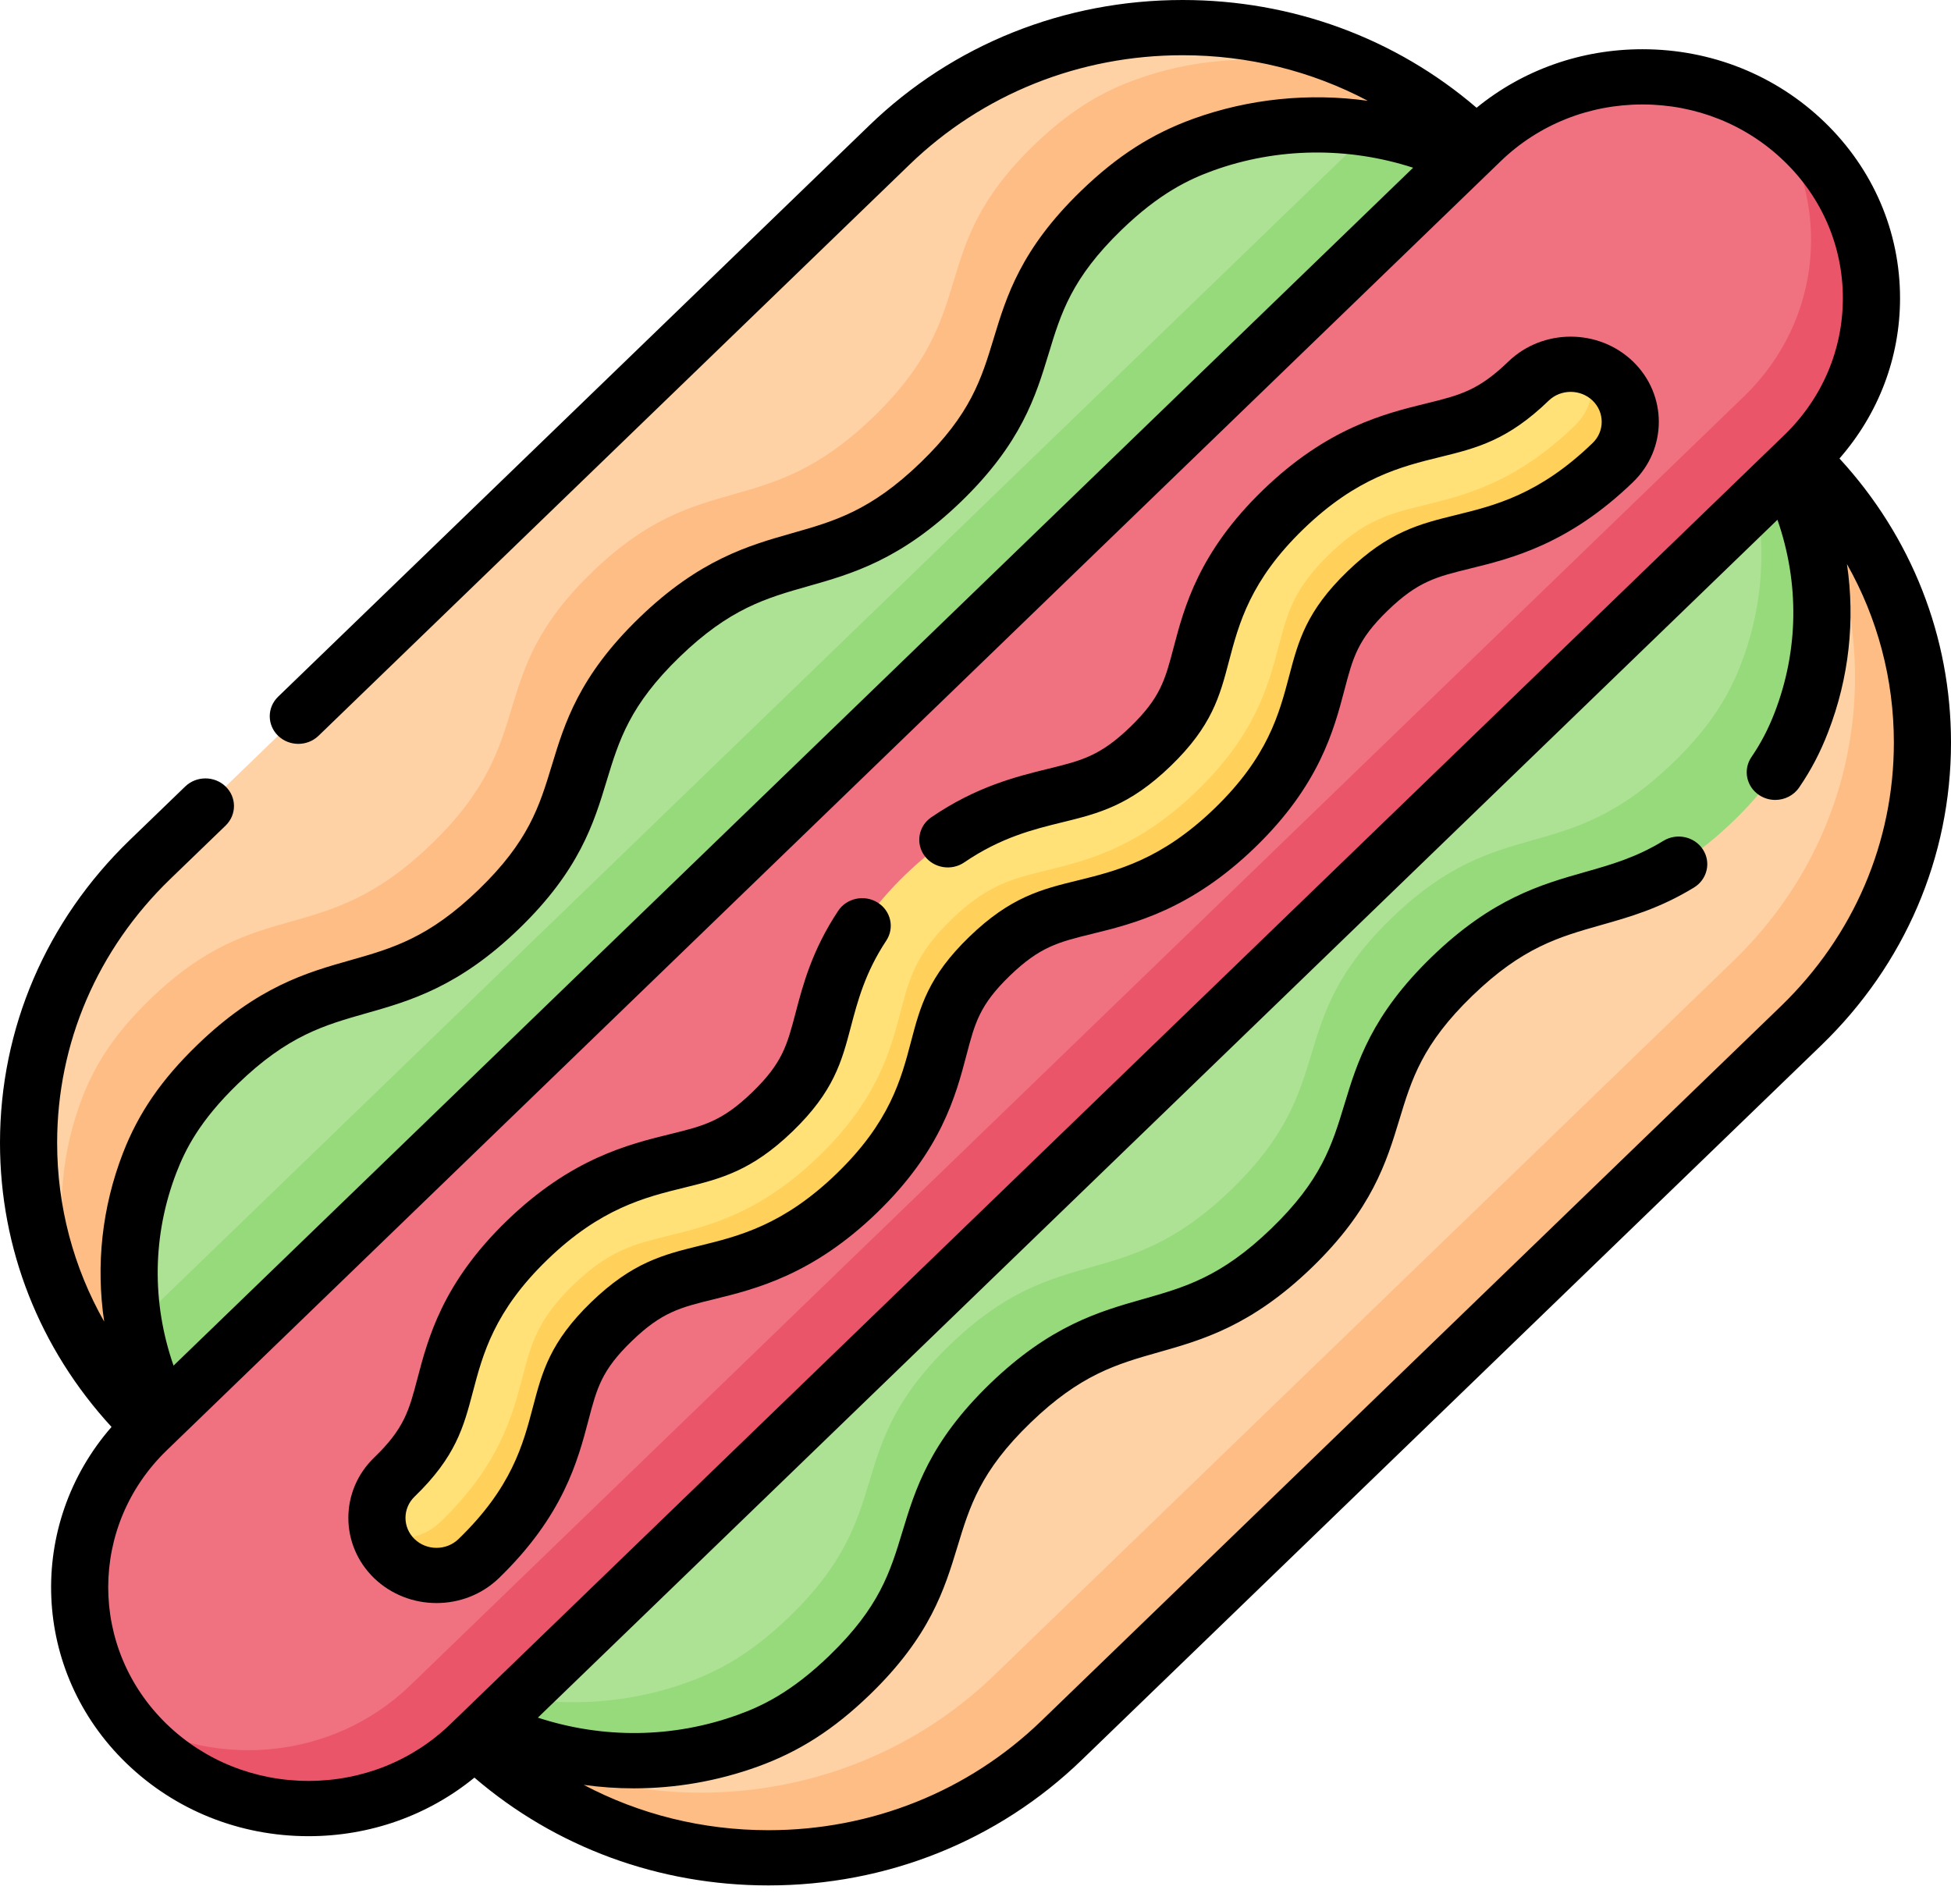 <svg xmlns="http://www.w3.org/2000/svg" width="42" height="41" fill="none" viewBox="0 0 42 41"><g clip-path="url(#clip0)"><path fill="#FED2A4" d="M31.784 3.135L31.769 3.121C28.284 -0.247 22.633 -0.248 19.148 3.121L3.229 18.506C-0.256 21.874 -0.256 27.336 3.229 30.704L3.244 30.718L18.273 18.632L31.784 3.135Z"/><path fill="#FFBD86" d="M11.121 24.384L24.703 11.257L31.784 3.135C30.74 2.204 29.449 1.607 28.094 1.383C26.893 1.185 25.638 1.283 24.452 1.712C23.792 1.95 23.092 2.319 22.259 3.124C19.881 5.422 21.18 6.678 18.802 8.976C16.424 11.275 15.124 10.019 12.746 12.318C10.368 14.616 11.667 15.872 9.288 18.171C6.91 20.469 5.611 19.214 3.232 21.512C2.4 22.317 2.018 22.994 1.771 23.632C1.328 24.779 1.226 25.991 1.431 27.152C1.663 28.461 2.28 29.709 3.244 30.718L11.121 24.384Z"/><path fill="#FED2A4" d="M10.216 37.457L10.231 37.471C13.447 39.464 18.546 40.046 22.032 36.678L37.95 21.293C42.34 12.549 40.664 12.961 38.771 9.888L38.756 9.873L23.727 21.96L10.216 37.457Z"/><path fill="#FFBD86" d="M37.319 20.683L21.401 36.068C18.405 38.963 13.809 39.37 10.364 37.288L10.216 37.457L10.231 37.471C13.716 40.839 19.367 40.839 22.852 37.471L38.771 22.086C42.256 18.717 42.256 13.256 38.771 9.888L38.756 9.873L38.581 10.015C40.736 13.345 40.316 17.787 37.319 20.683Z"/><path fill="#ADE194" d="M6.166 31.103C5.086 30.059 3.13 29.954 2.883 28.555C2.678 27.394 2.78 26.181 3.223 25.035C3.47 24.397 3.852 23.72 4.684 22.915C7.063 20.616 8.362 21.872 10.74 19.573C13.118 17.275 11.819 16.019 14.198 13.72C16.576 11.422 17.875 12.678 20.253 10.379C22.632 8.081 21.332 6.825 23.711 4.527C24.543 3.722 25.243 3.353 25.904 3.114C27.09 2.686 28.344 2.588 29.546 2.786C30.994 3.025 31.102 4.916 32.182 5.959L32.635 6.397L6.619 31.54L6.166 31.103Z"/><path fill="#97DA7B" d="M29.545 2.787L2.884 28.555C3.131 29.954 3.824 31.279 4.904 32.322L5.357 32.76L33.897 5.177L33.444 4.739C32.364 3.696 30.994 3.026 29.545 2.787Z"/><path fill="#ADE194" d="M8.556 35.852C10.531 37.761 12.849 37.812 15.465 36.867C16.126 36.629 16.826 36.259 17.659 35.455C20.037 33.156 18.738 31.901 21.116 29.602C23.495 27.303 24.794 28.559 27.172 26.26C29.551 23.962 28.252 22.706 30.63 20.407C33.008 18.109 34.307 19.365 36.685 17.066C37.518 16.262 37.9 15.585 38.146 14.947C39.124 12.418 39.071 10.178 37.096 8.269L36.643 7.831L8.103 35.415L8.556 35.852Z"/><path fill="#97DA7B" d="M31.261 21.017C33.639 18.719 34.938 19.974 37.316 17.676C38.149 16.872 38.531 16.195 38.777 15.556C39.755 13.028 39.071 10.178 37.096 8.269L36.643 7.831L36.573 7.9C37.934 9.742 38.314 12.139 37.478 14.301C37.231 14.939 36.85 15.616 36.017 16.421C33.639 18.719 32.34 17.463 29.962 19.762C27.583 22.06 28.883 23.316 26.504 25.614C24.126 27.913 22.827 26.658 20.448 28.956C18.07 31.255 19.369 32.511 16.991 34.809C16.158 35.614 15.458 35.983 14.797 36.221C12.56 37.029 10.08 36.662 8.174 35.346L8.103 35.415L8.556 35.852C10.531 37.761 13.48 38.422 16.096 37.477C16.757 37.238 17.457 36.869 18.29 36.065C20.668 33.766 19.369 32.51 21.747 30.212C24.126 27.913 25.425 29.169 27.803 26.87C30.182 24.572 28.883 23.316 31.261 21.017Z"/><path fill="#F07281" d="M3.221 37.478C2.999 37.264 2.738 37.097 2.567 36.855C1.256 35 1.453 32.449 3.156 30.803L31.871 3.05C33.556 1.422 36.157 1.219 38.07 2.44C38.344 2.614 38.538 2.881 38.779 3.113C40.704 4.974 40.12 7.3 38.194 9.161L9.479 36.914C7.554 38.774 5.147 39.339 3.221 37.478Z"/><path fill="#EB5569" d="M38.844 3.05C38.622 2.836 38.383 2.647 38.133 2.482C39.443 4.337 39.248 6.887 37.545 8.533L8.83 36.286C7.126 37.932 4.487 38.121 2.568 36.854C2.739 37.096 2.934 37.327 3.156 37.541C5.082 39.402 8.203 39.402 10.129 37.541L38.844 9.789C40.769 7.928 40.769 4.911 38.844 3.05Z"/><path fill="#FFE177" d="M8.553 33.495C8.405 33.352 8.238 33.244 8.177 33.065C8.032 32.635 8.136 32.144 8.49 31.802C9.258 31.06 9.394 30.541 9.583 29.822C9.806 28.977 10.082 27.924 11.349 26.7C12.616 25.475 13.705 25.208 14.58 24.993C15.324 24.81 15.861 24.678 16.629 23.936C17.397 23.194 17.533 22.675 17.722 21.956C17.945 21.11 18.221 20.058 19.488 18.834C20.755 17.609 21.844 17.342 22.719 17.127C23.462 16.944 24 16.812 24.767 16.07C25.535 15.328 25.672 14.809 25.86 14.091C26.083 13.245 26.36 12.193 27.626 10.968C28.893 9.744 29.982 9.476 30.857 9.262C31.601 9.079 32.138 8.947 32.906 8.205C33.259 7.863 33.767 7.763 34.212 7.903C34.398 7.961 34.51 8.123 34.657 8.266C35.158 8.75 35.158 9.414 34.657 9.898C33.391 11.122 32.301 11.39 31.426 11.605C30.683 11.787 30.146 11.919 29.378 12.661C28.61 13.403 28.474 13.922 28.285 14.641C28.063 15.487 27.786 16.539 26.519 17.763C25.252 18.988 24.1 19.194 23.225 19.409C22.482 19.592 21.945 19.724 21.177 20.466C20.409 21.208 20.273 21.727 20.084 22.445C19.861 23.291 19.584 24.344 18.317 25.568C17.051 26.792 15.962 27.06 15.086 27.275C14.343 27.457 13.806 27.589 13.038 28.332C12.27 29.074 12.134 29.593 11.945 30.311C11.722 31.157 11.445 32.21 10.178 33.434C9.677 33.919 9.054 33.979 8.553 33.495Z"/><path fill="#FFD15B" d="M26.582 17.824C27.849 16.6 28.126 15.548 28.348 14.702C28.537 13.983 28.673 13.464 29.441 12.722C30.209 11.98 30.746 11.848 31.489 11.666C32.364 11.451 33.454 11.183 34.72 9.959C35.221 9.475 35.221 8.689 34.72 8.205C34.572 8.062 34.397 7.963 34.211 7.904C34.356 8.334 34.253 8.824 33.9 9.166C32.633 10.39 31.544 10.658 30.669 10.873C29.926 11.055 29.389 11.187 28.621 11.929C27.853 12.671 27.716 13.191 27.528 13.909C27.305 14.755 27.028 15.807 25.762 17.031C24.495 18.256 23.406 18.523 22.531 18.738C21.787 18.921 21.25 19.053 20.483 19.795C19.715 20.537 19.578 21.056 19.389 21.774C19.167 22.62 18.89 23.673 17.623 24.897C16.356 26.121 15.267 26.389 14.392 26.604C13.649 26.787 13.112 26.919 12.344 27.661C11.576 28.403 11.439 28.922 11.25 29.64C11.028 30.486 10.751 31.539 9.484 32.763C9.131 33.105 8.623 33.204 8.178 33.064C8.239 33.244 8.342 33.413 8.49 33.556C8.991 34.04 9.803 34.04 10.305 33.556C11.571 32.332 11.848 31.279 12.071 30.433C12.26 29.715 12.396 29.196 13.164 28.454C13.932 27.711 14.469 27.579 15.213 27.397C16.088 27.182 17.177 26.914 18.444 25.69C19.71 24.466 19.987 23.413 20.21 22.567C20.399 21.849 20.535 21.33 21.303 20.588C22.071 19.846 22.608 19.714 23.351 19.531C24.226 19.316 25.315 19.049 26.582 17.824Z"/><path fill="#000" d="M39.599 9.871C40.442 8.906 40.903 7.697 40.903 6.42C40.903 4.988 40.326 3.642 39.279 2.63C38.231 1.618 36.839 1.06 35.358 1.06C34.035 1.06 32.785 1.505 31.787 2.32C30.04 0.82 27.815 0 25.459 0C22.91 0 20.515 0.959 18.713 2.701L5.987 15C5.747 15.232 5.747 15.608 5.987 15.841C6.107 15.957 6.265 16.015 6.422 16.015C6.579 16.015 6.737 15.957 6.857 15.841L19.583 3.541C21.152 2.025 23.239 1.189 25.459 1.189C26.875 1.189 28.236 1.53 29.445 2.17C28.181 1.995 26.89 2.124 25.689 2.557C24.794 2.881 24.05 3.358 23.276 4.106C21.975 5.363 21.665 6.384 21.392 7.285C21.126 8.161 20.896 8.917 19.818 9.959C18.74 11 17.958 11.222 17.052 11.479C16.12 11.744 15.063 12.043 13.762 13.3C12.462 14.557 12.152 15.578 11.879 16.48C11.613 17.355 11.383 18.111 10.305 19.153C9.227 20.195 8.444 20.417 7.539 20.674C6.606 20.938 5.549 21.238 4.249 22.495C3.475 23.243 2.981 23.962 2.646 24.827C2.194 25.997 2.062 27.238 2.243 28.454C1.582 27.288 1.23 25.973 1.23 24.605C1.23 22.46 2.095 20.443 3.664 18.926L4.857 17.774C5.097 17.541 5.097 17.165 4.857 16.933C4.617 16.7 4.227 16.701 3.987 16.933L2.794 18.085C0.992 19.827 0 22.142 0 24.605C0 26.882 0.849 29.033 2.401 30.721C0.566 32.825 0.672 35.981 2.721 37.962C3.769 38.974 5.161 39.532 6.642 39.532C7.965 39.532 9.215 39.086 10.213 38.271C11.96 39.771 14.185 40.592 16.541 40.592C19.09 40.592 21.485 39.633 23.287 37.891L39.206 22.506C41.008 20.765 42 18.45 42 15.987C42 13.71 41.151 11.559 39.599 9.871ZM3.799 25.243C3.992 24.744 4.3 24.128 5.119 23.336C6.197 22.294 6.98 22.072 7.885 21.815C8.818 21.55 9.875 21.251 11.175 19.994C12.475 18.737 12.786 17.716 13.059 16.814C13.325 15.939 13.555 15.183 14.633 14.141C15.711 13.099 16.493 12.877 17.399 12.62C18.331 12.356 19.388 12.056 20.689 10.8C21.989 9.543 22.299 8.521 22.573 7.62C22.838 6.745 23.068 5.989 24.146 4.947C24.965 4.155 25.603 3.858 26.119 3.671C27.495 3.175 29.013 3.155 30.421 3.611L3.736 29.401C3.262 28.04 3.281 26.584 3.799 25.243ZM6.642 38.342C5.49 38.342 4.406 37.908 3.591 37.121H3.591C1.909 35.495 1.909 32.849 3.591 31.223L32.306 3.471C33.121 2.683 34.205 2.249 35.358 2.249C36.51 2.249 37.594 2.683 38.409 3.471C39.224 4.258 39.672 5.306 39.672 6.42C39.672 7.534 39.224 8.581 38.409 9.369L9.694 37.121C8.879 37.908 7.795 38.342 6.642 38.342ZM38.336 21.665L22.417 37.05C20.848 38.567 18.761 39.403 16.541 39.403C15.129 39.403 13.771 39.064 12.566 38.427C12.924 38.477 13.284 38.502 13.644 38.502C14.545 38.502 15.446 38.347 16.312 38.034C17.206 37.711 17.951 37.233 18.725 36.485C20.025 35.228 20.335 34.207 20.609 33.306C20.875 32.43 21.104 31.674 22.183 30.632C23.261 29.59 24.043 29.368 24.949 29.111C25.881 28.847 26.938 28.547 28.239 27.291C29.539 26.034 29.849 25.012 30.123 24.111C30.388 23.236 30.618 22.48 31.696 21.438C32.774 20.396 33.556 20.174 34.462 19.917C35.085 19.741 35.73 19.558 36.467 19.108C36.754 18.932 36.84 18.565 36.658 18.287C36.477 18.01 36.097 17.927 35.81 18.102C35.218 18.464 34.682 18.615 34.116 18.776C33.183 19.041 32.126 19.34 30.826 20.597C29.526 21.854 29.215 22.875 28.942 23.776C28.676 24.652 28.447 25.408 27.368 26.45C26.29 27.491 25.508 27.713 24.602 27.97C23.67 28.235 22.613 28.535 21.312 29.791C20.012 31.048 19.702 32.069 19.428 32.971C19.163 33.846 18.933 34.602 17.855 35.644C17.035 36.436 16.397 36.734 15.881 36.92C14.489 37.423 12.986 37.439 11.579 36.98L38.264 11.19C38.738 12.551 38.721 14.004 38.201 15.348C38.065 15.699 37.907 16.002 37.704 16.299C37.517 16.573 37.595 16.942 37.878 17.123C37.983 17.19 38.1 17.222 38.217 17.222C38.416 17.222 38.612 17.128 38.731 16.954C38.987 16.58 39.185 16.202 39.354 15.764C39.806 14.595 39.94 13.357 39.76 12.144C40.419 13.309 40.77 14.622 40.77 15.987C40.77 18.132 39.905 20.149 38.336 21.665Z"/><path fill="#000" d="M32.47 7.785C31.822 8.411 31.425 8.508 30.706 8.685C29.807 8.906 28.578 9.208 27.191 10.548C25.805 11.888 25.492 13.076 25.264 13.944C25.081 14.64 24.98 15.023 24.332 15.65C23.684 16.276 23.287 16.374 22.567 16.551C21.88 16.72 21.024 16.93 20.049 17.595C19.772 17.784 19.706 18.155 19.902 18.424C20.098 18.692 20.482 18.756 20.759 18.566C21.548 18.028 22.25 17.855 22.87 17.703C23.645 17.513 24.315 17.348 25.202 16.491C26.09 15.633 26.26 14.986 26.456 14.237C26.671 13.422 26.914 12.498 28.061 11.389C29.209 10.28 30.165 10.045 31.009 9.838C31.784 9.647 32.453 9.483 33.34 8.625C33.601 8.374 34.025 8.374 34.285 8.625C34.546 8.877 34.546 9.287 34.285 9.538C33.138 10.647 32.182 10.882 31.338 11.089C30.563 11.28 29.894 11.444 29.006 12.302C28.119 13.159 27.949 13.806 27.752 14.555C27.537 15.371 27.294 16.295 26.147 17.404C25 18.512 24.044 18.747 23.2 18.955C22.425 19.145 21.755 19.309 20.868 20.167C19.98 21.025 19.81 21.672 19.613 22.421C19.399 23.236 19.156 24.16 18.008 25.269C16.861 26.378 15.905 26.613 15.061 26.82C14.286 27.011 13.617 27.175 12.729 28.033C11.841 28.891 11.671 29.538 11.474 30.287C11.26 31.102 11.017 32.027 9.869 33.136C9.609 33.387 9.185 33.387 8.925 33.136C8.664 32.884 8.664 32.474 8.924 32.222C9.812 31.365 9.982 30.718 10.179 29.969C10.394 29.153 10.637 28.229 11.784 27.12C12.931 26.011 13.888 25.776 14.732 25.569C15.507 25.378 16.176 25.214 17.064 24.356C17.951 23.499 18.121 22.852 18.318 22.103C18.462 21.556 18.625 20.937 19.078 20.253C19.262 19.976 19.179 19.609 18.893 19.431C18.607 19.254 18.226 19.334 18.043 19.611C17.481 20.457 17.284 21.207 17.126 21.81C16.943 22.506 16.842 22.889 16.194 23.515C15.545 24.142 15.149 24.239 14.429 24.416C13.53 24.637 12.3 24.939 10.914 26.279C9.528 27.619 9.215 28.808 8.987 29.676C8.804 30.372 8.703 30.755 8.054 31.381C7.314 32.097 7.314 33.261 8.054 33.977C8.425 34.334 8.911 34.513 9.397 34.513C9.883 34.513 10.369 34.334 10.739 33.977C12.126 32.636 12.439 31.448 12.667 30.58C12.85 29.884 12.95 29.501 13.599 28.874C14.247 28.247 14.644 28.15 15.364 27.973C16.262 27.753 17.492 27.45 18.878 26.11C20.265 24.77 20.578 23.582 20.806 22.714C20.989 22.018 21.09 21.635 21.738 21.008C22.386 20.382 22.783 20.284 23.503 20.107C24.401 19.887 25.631 19.585 27.017 18.245C28.403 16.905 28.716 15.716 28.944 14.848C29.127 14.153 29.228 13.769 29.876 13.143C30.524 12.516 30.921 12.419 31.641 12.242C32.539 12.021 33.769 11.719 35.155 10.379C35.895 9.664 35.895 8.5 35.155 7.784C34.415 7.069 33.211 7.069 32.47 7.785Z"/></g><defs><clipPath id="clip0"><rect width="42" height="40.592" fill="#fff"/></clipPath></defs></svg>